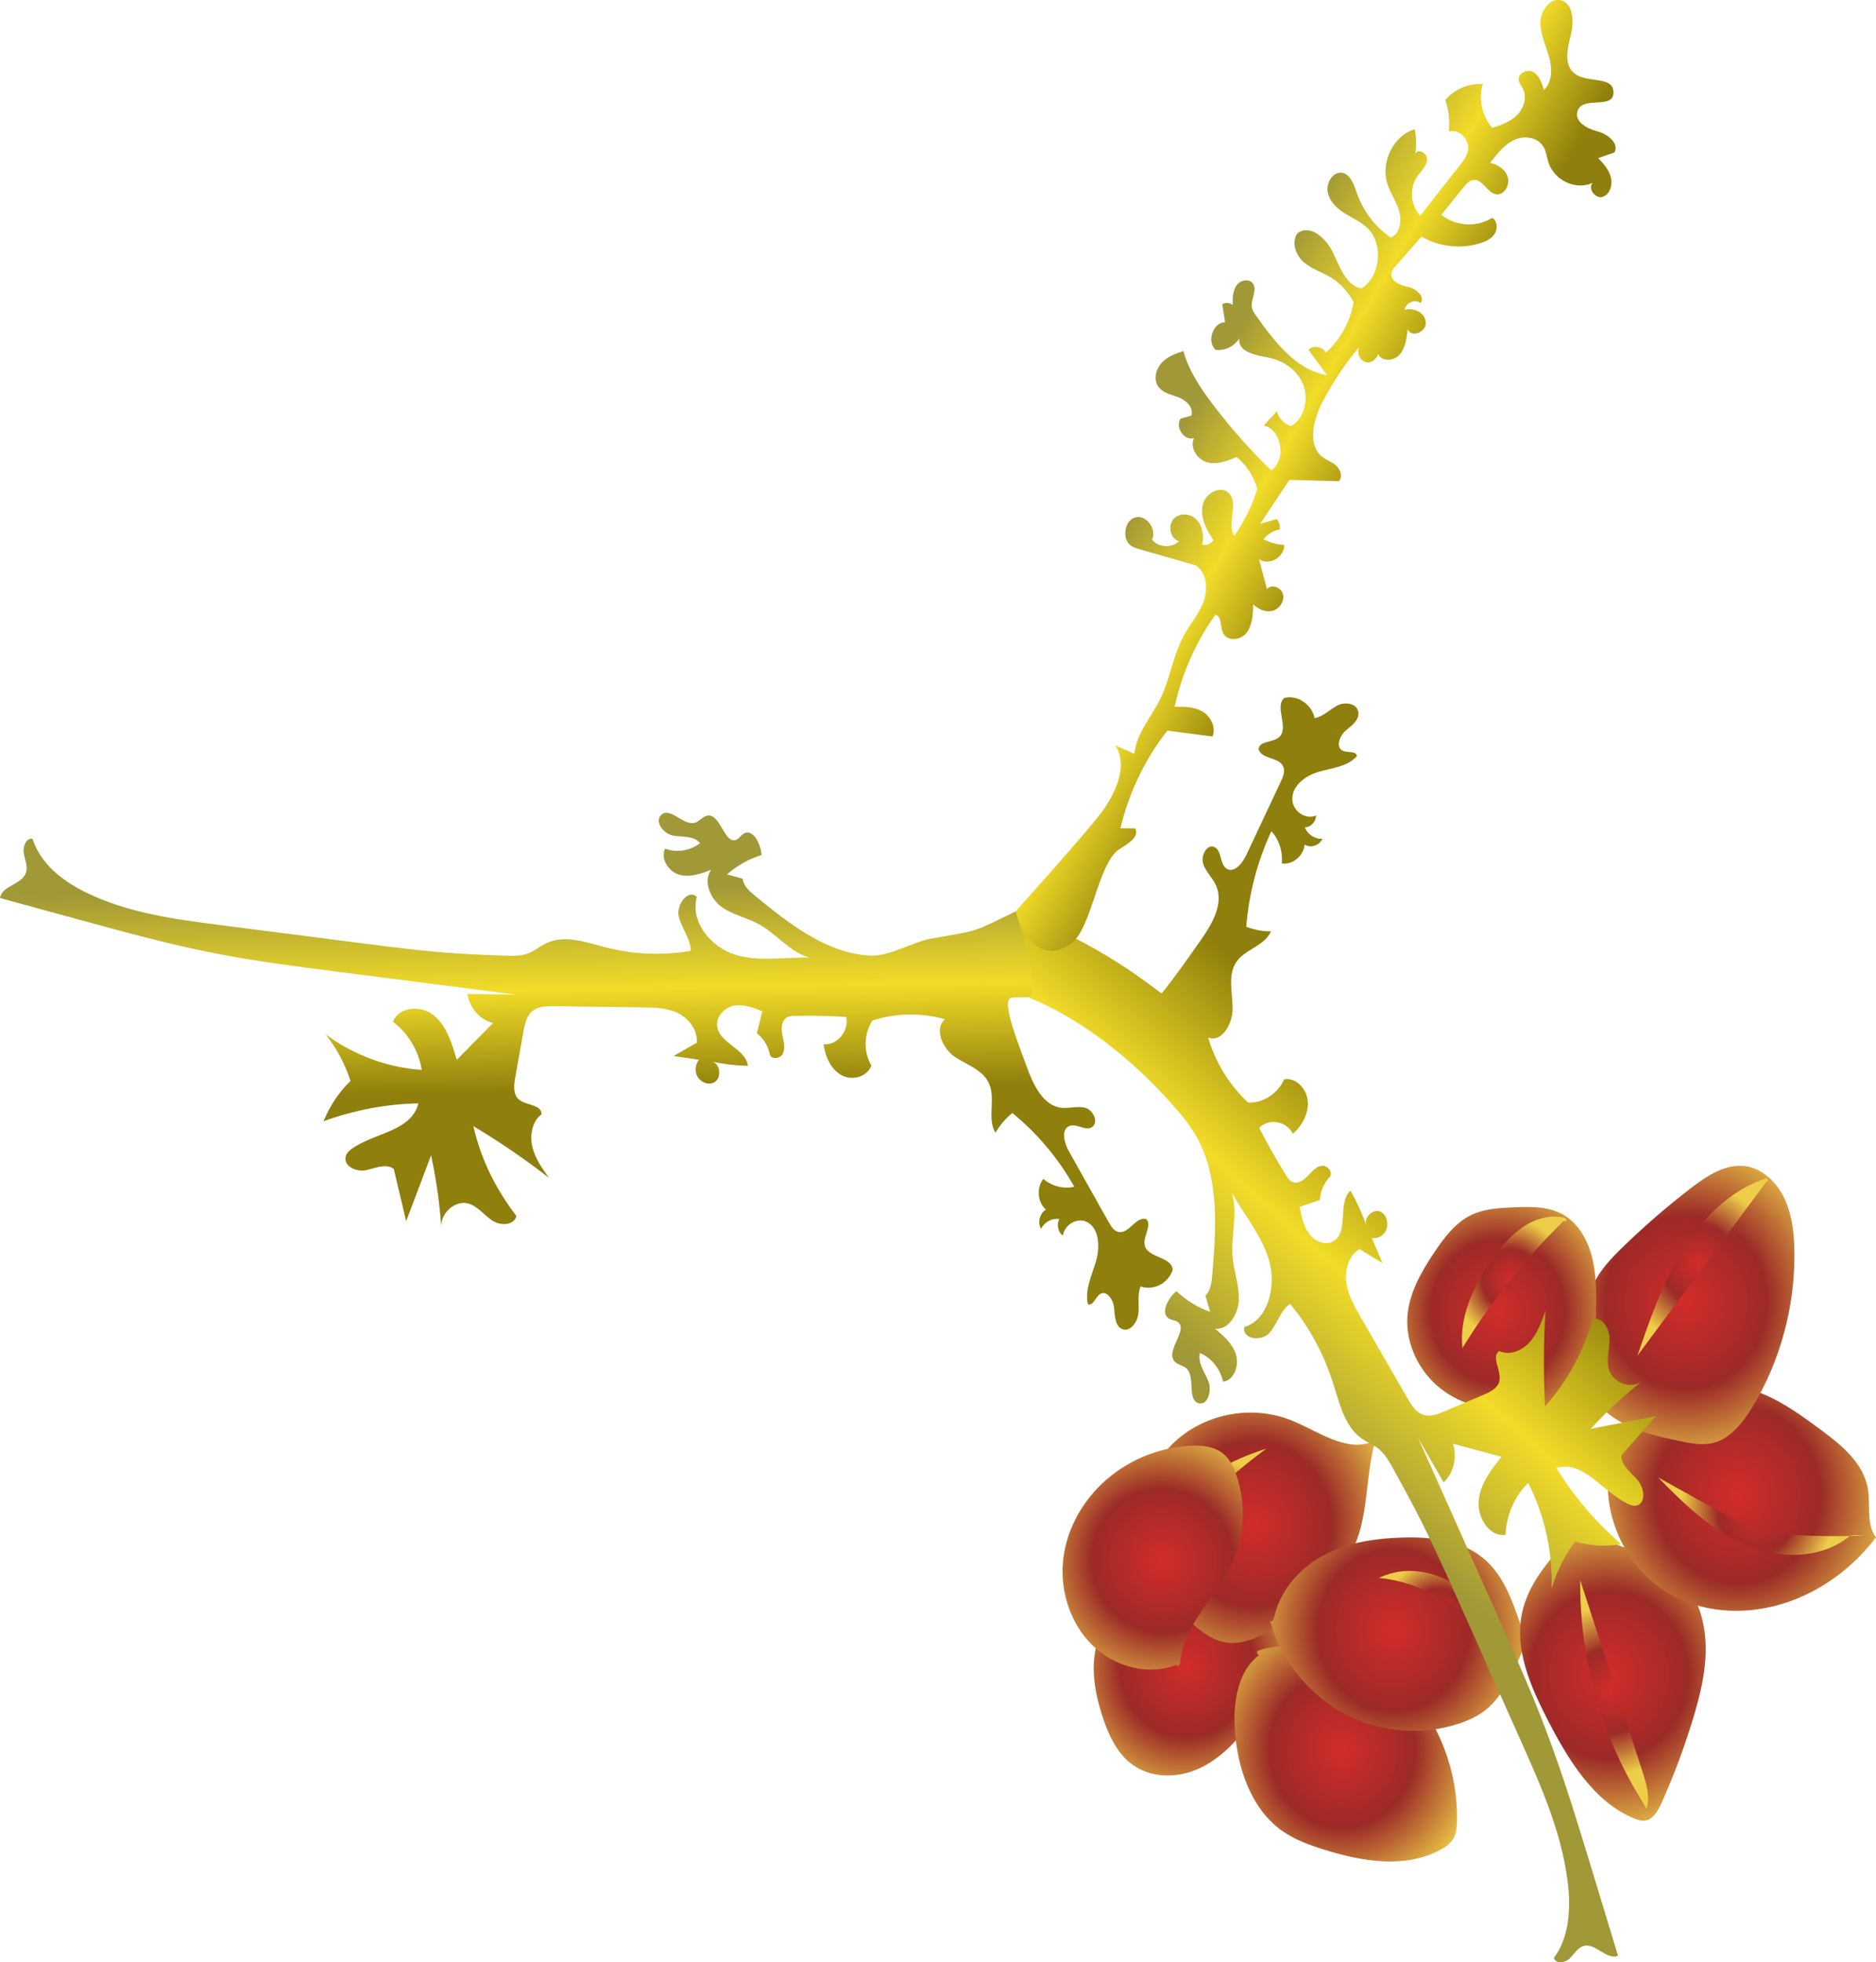<?xml version="1.0" encoding="UTF-8"?><svg id="Layer_2" xmlns="http://www.w3.org/2000/svg" xmlns:xlink="http://www.w3.org/1999/xlink" viewBox="0 0 1566.56 1638.81"><defs><style>.cls-1{fill:url(#New_swatch_1-3);}.cls-2{fill:url(#New_swatch_1-4);}.cls-3{fill:url(#New_swatch_1-6);}.cls-4{fill:url(#New_swatch_1-7);}.cls-5{fill:url(#New_swatch_1-8);}.cls-6{fill:url(#New_swatch_1-2);}.cls-7{fill:url(#New_swatch_1-5);}.cls-8{fill:url(#New_swatch_1-9);}.cls-9{fill:url(#New_swatch_1-14);}.cls-10{fill:url(#New_swatch_1-13);}.cls-11{fill:url(#New_swatch_1-10);}.cls-12{fill:url(#New_swatch_1-15);}.cls-13{fill:url(#New_swatch_1-12);}.cls-14{fill:url(#New_swatch_1-11);}.cls-15{fill:url(#New_swatch_1);}.cls-16{fill:url(#New_swatch-2);}.cls-17{fill:url(#New_swatch-3);}.cls-18{fill:url(#New_swatch);}</style><radialGradient id="New_swatch_1" cx="789.17" cy="939.99" fx="789.17" fy="939.99" r="85.4" gradientTransform="translate(-43.03 75.15) scale(1.31 1.4)" gradientUnits="userSpaceOnUse"><stop offset="0" stop-color="#d22c2a"/><stop offset=".5" stop-color="#9c2a27"/><stop offset="1" stop-color="#eece49"/></radialGradient><radialGradient id="New_swatch_1-2" cx="832.26" cy="855.57" fx="832.26" fy="855.57" r="98.86" xlink:href="#New_swatch_1"/><radialGradient id="New_swatch_1-3" cx="804.62" cy="859.18" fx="804.62" fy="859.18" r="42.98" xlink:href="#New_swatch_1"/><radialGradient id="New_swatch_1-4" cx="888.61" cy="989.99" fx="888.61" fy="989.99" r="93.14" xlink:href="#New_swatch_1"/><radialGradient id="New_swatch_1-5" cx="921.13" cy="918.87" fx="921.13" fy="918.87" r="96.79" xlink:href="#New_swatch_1"/><radialGradient id="New_swatch_1-6" cx="950.2" cy="911.95" fx="950.2" fy="911.95" r="35.91" xlink:href="#New_swatch_1"/><radialGradient id="New_swatch_1-7" cx="1058.5" cy="945.51" fx="1058.5" fy="945.51" r="100.45" xlink:href="#New_swatch_1"/><radialGradient id="New_swatch_1-8" cx="1059.29" cy="955.06" fx="1059.29" fy="955.06" r="50.68" xlink:href="#New_swatch_1"/><radialGradient id="New_swatch_1-9" cx="1140.54" cy="838" fx="1140.54" fy="838" r="105.76" xlink:href="#New_swatch_1"/><radialGradient id="New_swatch_1-10" cx="1152.65" cy="848.65" fx="1152.65" fy="848.65" r="49.02" xlink:href="#New_swatch_1"/><radialGradient id="New_swatch_1-11" cx="804.62" cy="808.3" fx="804.62" fy="808.3" r="104.2" gradientTransform="translate(1363.94 58.14) rotate(63.13) scale(1.16 1.13)" xlink:href="#New_swatch_1"/><radialGradient id="New_swatch_1-12" cx="1107.52" cy="722.99" fx="1107.52" fy="722.99" r="103.56" xlink:href="#New_swatch_1"/><radialGradient id="New_swatch_1-13" cx="1115.61" cy="700.33" fx="1115.61" fy="700.33" r="47.46" xlink:href="#New_swatch_1"/><radialGradient id="New_swatch_1-14" cx="987.79" cy="728.71" fx="987.79" fy="728.71" r="85.64" xlink:href="#New_swatch_1"/><radialGradient id="New_swatch_1-15" cx="995.7" cy="709.53" fx="995.7" fy="709.53" r="36.27" xlink:href="#New_swatch_1"/><linearGradient id="New_swatch" x1="1086.53" y1="1211.99" x2="1265.33" y2="1012.3" gradientUnits="userSpaceOnUse"><stop offset="0" stop-color="#a19837"/><stop offset=".5" stop-color="#f2dc28"/><stop offset="1" stop-color="#8f7f0c"/></linearGradient><linearGradient id="New_swatch-2" x1="994.5" y1="342.25" x2="1138.39" y2="426.65" xlink:href="#New_swatch"/><linearGradient id="New_swatch-3" x1="1300.14" y1="722.63" x2="1442.73" y2="629.02" gradientTransform="translate(1793.18 29.08) rotate(122.35)" xlink:href="#New_swatch"/></defs><g id="front-stem-regrouped"><g id="front-stem-regrouped-group"><path id="back-stem-seed-0745" class="cls-15" d="M1043.87,1312.21c-27.19-8.99-57.69-8.63-83.25,4.76-25.56,13.39-45.19,40.76-47.14,71.12-.98,15.17,2.29,30.32,6.91,44.71,4.8,14.94,11.51,29.94,23.27,39.5,16.36,13.3,39.85,13.23,58.61,4.27s33.46-25.51,45.64-43.21c12.7-18.47,23.48-39.5,25.02-62.37,1.54-22.87-8.1-47.73-26.86-58.73,.31,1.66,.62,3.32-2.21-.04Z"/><g id="back-stem-seed-0800"><path class="cls-6" d="M1146.8,1203.78c-22.25,9.69-45.62-8.22-68.07-17.38-35.94-14.66-80.19-4.66-105.7,26.13s-28.88,80.88-5.82,113.8c6.79,9.7,15.42,17.73,24.01,25.62,8.86,8.14,18.24,16.5,29.64,19.24,19.87,4.78,39.19-8.56,55.75-21.24,21.34-16.34,43.57-33.81,54.63-59.27,11.31-26.05,9.11-56.39,16.32-83.97,.31,1.66,.62,3.32-.75-2.95Z"/><path class="cls-1" d="M990.3,1348.66c-16.42-12.7-23.43-36.53-19.89-57.86,3.54-21.33,16.36-40.02,32.42-53.22,16.07-13.21,35.22-21.44,54.61-27.75-22.47,17.06-45.54,34.79-60.12,59.8-14.58,25.01-18.67,59.41-1.61,82.56,.35,0,.21,.83-5.41-3.52Z"/></g><path id="back-stem-seed-0730" class="cls-2" d="M1051.37,1382.47c-17.32,12.61-21.51,38.03-20.32,60.39,1.74,32.79,13.34,67.1,38.73,85.59,10.7,7.79,23.15,12.31,35.57,16.21,31.88,10,67.54,16.15,97.3,.35,4.3-2.28,8.56-5.17,11.05-9.56,2.48-4.39,2.88-9.73,2.97-14.86,.76-41.89-15.51-83.82-43.79-112.83-9.08-9.32-19.46-17.42-31.18-22.33-10.91-4.57-22.65-6.25-34.26-7.91-19.29-2.75-39.28-5.44-57.68,1.46,0,1.33,0,2.66,1.63,3.48Z"/><g id="back-stem-seed-0700"><path class="cls-7" d="M1064.34,1349.15c5.57-22.76,22.68-40.89,42.52-51.08,19.84-10.18,42.22-13.29,64.22-13.94,24.98-.75,52.02,2.34,70.72,20.06,14.06,13.32,21.22,32.88,27.6,51.77,1.84,5.44,3.68,11.12,3.11,16.87-.44,4.38-2.24,8.46-4.03,12.43-7.1,15.84-14.68,32.31-27.85,42.81-6.54,5.22-14.17,8.68-21.95,11.31-31.45,10.61-66.73,7.59-96.2-8.22-29.47-15.82-52.81-44.25-62.15-78.24,.6,1.34,2.33,3.11,4.01-3.77Z"/><path class="cls-3" d="M1257.73,1398.24c-.56-22.13-18.1-39.19-35.44-51.29-21.38-14.92-45.3-26.9-70.75-29.07,21.48-10.78,48.08-6.13,67.45,8.51,19.37,14.65,31.91,38.07,37.07,62.83,.35,.37,.7,.75,1.67,9.02Z"/></g><g id="back-stem-seed-0500"><path class="cls-4" d="M1308.99,1286c-16.1,17.8-32.86,36.88-37.99,61.02-6.45,30.37,6.95,61.19,20.95,88.51,17.45,34.06,38.85,69.46,72.81,83.28,2.84,1.16,5.86,2.16,8.87,1.75,6.81-.91,10.93-8.3,13.89-14.91,10.15-22.65,18.9-46.01,26.16-69.9,6.03-19.81,11.08-40.32,10.64-61.15-.44-20.83-6.95-42.23-21.12-56.54-10.67-10.78-24.72-16.76-38.44-22.35-17.5-7.13-35.86-14.14-54.21-11.34,0,.66,0,1.33-1.57,1.61Z"/><path class="cls-5" d="M1369.64,1501.68c-33.01-53.59-50.69-117.82-50.08-181.98,17.36,53.38,34.72,106.77,52.08,160.15,3.31,10.18,6.61,21.49,3.06,31.68,.35,0,.92-.15-5.05-9.85Z"/></g><g id="back-stem-seed-0300"><path class="cls-8" d="M1346.92,1215.74c24.26-32.4,59.07-60.83,97.82-58.25,28.19,1.88,52.96,19.72,76.15,36.96,17.06,12.67,35.54,27.66,38.99,49.55,2.14,13.58-1.57,29.36,6.68,39.95-18.62,24.65-43.93,43.45-72.04,53.51-35.35,12.65-76.33,10.71-107.62-10.95-31.29-21.66-50.14-64.67-42.73-103.7,1.54-1.01,3.09-2.03,2.74-7.07Z"/><path class="cls-11" d="M1556.32,1282.36c-20.37,1.01-40.8,.78-61.14-.69-6.24-.45-12.5-1.02-18.64-2.31-16.17-3.39-31.04-11.61-45.66-19.73-15.42-8.57-30.84-17.14-46.26-25.71,21.7,22.29,44.73,44.26,72.66,56.24,27.93,11.99,61.98,12.33,86.43-6.43,.7-1.12,1.4-2.24,12.61-1.38Z"/></g><path id="back-stem-seed-0830" class="cls-14" d="M985.67,1387.05c2.95-30.63,29.32-52.41,42.57-79.89,11.09-23,12.62-50.71,4.15-75.22-2.3-6.65-5.47-13.3-10.87-17.78-7.44-6.18-17.73-7.16-27.23-6.69-27.47,1.34-54.16,12.74-74.05,31.65-18.1,17.2-30.61,40.85-32.67,66.14-2.06,25.29,6.92,51.95,25.37,69.52,18.45,17.57,46.36,24.89,69.6,15.56,.26,1.1,2.56,2.82,3.14-3.27Z"/><g id="back-stem-seed-0100"><path class="cls-13" d="M1332.9,1155.94c-7.95-27.31-14.27-58.05-2.19-83.58,5.63-11.89,14.76-21.41,23.98-30.39,18.16-17.7,37.28-34.28,57.23-49.62,13.62-10.47,29.33-20.81,45.95-18.35,14.06,2.09,25.84,13.43,32.24,26.97,6.4,13.55,8.1,29.07,8.31,44.24,.64,45.85-11.81,91.82-35.25,130.22-7.96,13.05-18.24,26-32.42,29.63-9.23,2.36-18.88,.42-28.2-1.52-27.68-5.78-57.91-13.19-73.37-38.64-.93,.66-1.86,1.33,3.71-8.97Z"/><path class="cls-10" d="M1475.45,984.02c-29.28,9.01-53.21,32.42-70.07,59.55-16.86,27.13-27.51,58.03-38,88.6,36.05-48.59,72.09-97.19,108.09-145.81,.7,0,1.4,0-.02-2.35Z"/></g><g id="back-stem-seed-1200"><path class="cls-9" d="M1265.75,1176.98c-21.89,1.85-44.75-3.2-62.5-17.01-17.75-13.81-29.61-37-27.99-60.41,1.35-19.4,11.3-36.82,21.83-52.69,8.49-12.8,18.08-25.64,31.45-32.12,10.6-5.15,22.57-5.79,34.2-6.35,15-.72,30.95-1.21,43.93,6.85,12.05,7.48,19.63,21.43,23.07,35.87,3.44,14.44,3.24,29.55,3.01,44.45-.16,10.68-.38,21.66-4.21,31.52-2.64,6.79-6.87,12.71-11.06,18.55-12.52,17.46-26.36,35.92-46.06,42.16-.31,0-.62,0-5.68-10.83Z"/><path class="cls-12" d="M1307.38,1017.34c-12.01-3.31-25.03,.31-35.54,7.36-10.51,7.05-18.84,17.24-26.27,27.86-14.89,21.29-27.23,46.92-24.35,73.33,23.88-38.8,52.11-74.53,84.18-105.86,1.75,0,3.5,0,1.97-2.69Z"/></g><path id="front-stem-0400" class="cls-18" d="M964.89,825.99c-21.36-16.33-44.07-30.64-67.77-42.71-3.02-1.54-18.5-7.86-21.57-6.43-2.7,1.26-25.88-19.11-27.36-15.52-5.52,13.41,14.5,57.62,8.98,71.03,41.74,16.41,82.91,48.02,114.18,81.82,10.44,11.28,20.99,22.73,28.48,36.43,18.46,33.77,15.73,75.62,12.44,114.58-.52,6.12-1.34,12.89-5.73,16.86,1.36,4.55,2.73,9.1,4.09,13.65-10.39-3.65-20.07-9.61-28.24-17.39-7.08,5.89-13.9,18.66-5.97,23.12,2.17,1.22,4.87,1.13,6.92,2.56,9.37,6.54-9.93,23.41-2.83,32.66,2.5,3.26,7.2,3.46,10.2,6.2,7.83,7.16,.26,26.34,10.24,29.07,7.66,2.1,11.24-10.62,8.11-18.37-3.13-7.76-9.2-15.42-7.01-23.54,9.54,4,16.99,13.27,19.26,23.95,9.03-.93,13.64-13.31,10.84-22.53-2.8-9.22-10.34-15.72-17.51-21.67,11.26,1.15,19.51-12.28,19.88-24.36,.36-12.09-4.22-23.72-5.24-35.76-1.53-17.93,4.78-36.66-.74-53.67,10.6,19.03,25.25,35.94,31.31,57.12,6.06,21.18-.84,49.28-20.79,55.25-2.03,10.07,14.2,12.46,20.89,5.03,6.68-7.43,9.21-18.9,17.36-24.42,15.72,18.91,27.87,41.19,35.53,65.12,5.55,17.33,9.83,37.15,24.12,47.26,4.62,3.27,9.99,5.23,14.39,8.82,5.28,4.29,8.77,10.56,12.14,16.67,6.65,12.09,13.31,24.17,19.64,36.46,13.13,25.47,24.85,51.73,36.57,77.97,16.83,37.7,33.66,75.41,50.49,113.11,16.77,37.56,33.76,75.9,38.91,117.15,2.75,22.05,1.46,46.35-11.53,63.73,1.73,5.22,9.26,4.17,13.13,.48s6.77-9.11,11.79-10.5c9.9-2.75,19.16,12.25,28.65,8.16-7.12-23.43-14.24-46.86-21.36-70.29-11.88-39.1-23.77-78.24-38.15-116.37-12.93-34.27-27.84-67.65-42.74-100.99-21.55-48.24-43.11-96.48-64.66-144.72,7.1,12.35,14.19,24.7,21.29,37.05,8.33-7.76,11.56-21.2,7.74-32.29,13.53,3.63,27.06,7.25,40.59,10.88-8.67,10.86-17.75,22.67-19.07,36.88-1.33,14.21,9.28,30.45,22.48,28.29,.56-16.32,7.52-32.29,18.86-43.24,13.78,26.87,20.59,57.77,19.5,88.39,4.15-14.36,10.84-27.87,19.62-39.61,12.53,3.71,25.82,4.49,38.66,2.28-21.01-17.98-39.36-39.49-54.18-63.5,21.56-7.2,38.66,19.57,59.18,29.65,2.56,1.26,5.46,2.28,8.17,1.46,7.74-2.31,5.81-15.12,.27-21.34-5.54-6.22-13.54-11.87-13.4-20.46,9.66-10.92,19.33-21.85,28.99-32.77-18.19,3.55-36.38,7.1-54.57,10.65,13.36-14.48,27.77-27.86,43.07-39.96-9.32,7.35-24.84,1.71-28.04-10.19-2.18-8.11,.77-16.71,.69-25.15-.08-8.44-6.09-18.41-13.73-16.27-8.26,26.29-20.6,51.1-40.15,72.73-1.37-26.67-1.25-53.43,.37-80.08-3.24,9.43-6.65,19.14-13.12,26.42-6.47,7.28-16.89,11.55-25.5,7.54-6.96,4.69,1.83,16.16,.17,24.77-1.17,6.05-7.27,9.21-12.65,11.49-11.06,4.68-22.13,9.37-33.19,14.05-5.77,2.44-12.14,4.92-18.04,2.86-5.99-2.09-9.77-8.24-13.07-13.97-12.99-22.54-25.98-45.09-38.98-67.63-5.24-9.09-10.59-18.51-11.99-29.08-1.4-10.57,2.22-22.67,11.09-27.57,6.4,3.89,12.8,7.77,19.2,11.66-2.97-6.95-5.94-13.9-8.91-20.86,3.64,.5,7.47-.93,10.02-3.74,4.77-5.26,3.43-15.61-2.9-18.39-6.34-2.78-14.41,5.13-11.61,11.82-3.57-10.21-8.06-20.06-13.39-29.35-10.76,9.78-1.59,32.7-13.09,41.47-6.38,4.86-15.85,1.63-20.92-4.76-5.07-6.39-6.85-14.96-8.46-23.15,5.67-1.94,11.33-3.88,17-5.81,.35-6.91,3.12-13.64,7.64-18.59,3.9-3.25-.9-10.51-5.82-10.03s-8.5,4.95-12.04,8.63-8.67,7.05-13.15,4.82c-2.27-1.13-3.77-3.46-5.15-5.69-7.87-12.75-15.27-25.82-22.19-39.18,7.71-8.6,23.32-5.85,28.05,4.93,7.53-6.76,13.3-16.76,12.5-27.23s-10.05-20.28-19.72-18.39c-5.31,12.02-17.75,20-30.17,19.36-15.49-14.33-27.16-33.33-33.3-54.23,11.36,4.45,20.63-11.64,20.44-24.58-.18-12.93-4.08-27.21,2.69-37.93,7.22-11.45,23.92-13.66,29.29-26.21-7.02,.06-14.04-1.26-20.62-3.88,2.22-27.68,9.38-54.89,20.98-79.75,6.43,6.98,9.7,17.13,8.65,26.86,8.89,1.48,18.18-6.15,19.13-15.71,5.02,3.18,12.38,.78,14.89-4.85-6.1,.51-12.3-3.5-14.69-9.52,4.87,0,9.31-4.72,9.32-9.93-7.99,3.65-18.44-2.66-19.65-11.86-1.61-12.27,10.61-21.43,21.81-24.62s23.95-4.16,31.98-13.09c-.77-4.9-8.13-2.4-12.24-4.72-5.57-3.13-2.06-12.47,2.89-16.62,4.95-4.15,11.57-8.81,10.52-15.44-1.19-7.51-11.26-8.78-17.66-5.43s-11.78,9.4-18.85,10.41c-2.36-11.54-14.54-19.63-25.27-16.77-8.53,7.02,3.94,24.61-3.99,32.39-5.29,5.19-17.34,3.04-17.52,10.71,3.25,8.53,17.71,6.08,20.78,14.69,1.39,3.89-.4,8.16-2.14,11.88-9.67,20.57-19.33,41.14-29,61.7-3.33,7.08-10.43,15.42-16.6,11.02-5.51-3.93-3.72-14.83-9.72-17.81-6.15-3.06-11.74,6.81-9.64,13.71,2.1,6.9,7.89,11.79,10.81,18.33,6.63,14.81-3.02,31.71-12.22,44.85-10.85,15.5-21.71,30.99-33.55,45.74,1.62-.26,3.1,1.88-4.79-4.15Z"/><path id="front-stem-0100" class="cls-16" d="M918.94,679.75c12.32-16.46,23.64-40.02,12.31-57.27,5.33,2.37,10.66,4.74,16,7.12,1.65-17.16,14.07-30.53,21.59-45.8,8.26-16.79,10.7-36.41,19.62-52.81,5.3-9.73,12.79-18.15,16.62-28.64,3.83-10.49,2.56-24.55-6.57-30.17-15.64-4.49-31.28-8.98-46.91-13.47-2.49-.71-5.03-1.45-7.19-2.96-7.87-5.49-5.54-21.03,3.55-23.61,9.09-2.58,18.32,9.68,14.03,18.62,5.65,6.64,16.44,7.2,22.66,1.17-7.01-1.4-9.68-12.38-4.96-18.1,4.72-5.72,13.96-5.31,19.21-.15,5.25,5.16,6.73,13.72,5,21.12,3.4,1.13,7.42-.43,9.35-3.63-5.79-8.63-11.14-19-8.93-29.36,2.2-10.35,16.01-17.28,22.47-9.22,7.37,9.19-2.42,24.93,3.8,35.05,8.3-11.86,14.86-25.11,19.38-39.11-2.92-10.58-9.06-20.11-17.26-26.8-7.88,3.25-16.38,6.55-24.58,4.4s-15.02-12.34-11.02-20.29c-7.87,2.87-16.1-8.89-11.31-16.15,3.02-.84,6.04-1.69,9.06-2.53,2.19-6.77-4.56-13.03-10.89-15.39s-13.85-3.77-17.33-9.89c-3.46-6.09-.98-14.41,3.84-19.33s11.4-7.23,17.75-9.4c4.42,16.47,14.04,30.74,24.12,44.06,15,19.83,31.42,38.43,49.07,55.58,13.24-8.3,8.9-34.44-6.2-37.36,3.7-3.97,7.4-7.94,11.1-11.91,1.52,5.93,6.14,10.83,11.7,12.4,11.19-6.08,15.13-22.59,10.13-34.91-5-12.31-17.02-20.22-29.41-22.44-10.3-1.85-25.04-4.69-23.91-15.8-4.33,6.6-12.17,10.36-19.66,9.44-7.81-6.73-2.16-23.25,7.86-23.01-.8-5.03-1.6-10.05-2.41-15.08,2.68-1.63,6.25-1.4,8.73,.55-.15-5.8,.07-12.08,3.45-16.62,3.38-4.54,11.07-5.59,13.83-.6,3.22,5.82-2.63,13.2-1.15,19.77,.51,2.27,1.86,4.21,3.18,6.08,15.61,22.08,33.8,45.87,59.4,50.01-5.14-7.08-10.28-14.16-15.43-21.24,4.21-3.95,11.69-2.69,14.56,2.45,11.96-10.62,20.3-25.8,23.15-42.14-4.49-8.71-11.3-16.05-19.42-20.91-7.43-4.45-15.98-6.92-22.52-12.75-6.54-5.83-10.25-17.04-4.77-24.02,10.36-7.79,23.92,4.33,29.58,16.45,5.66,12.12,11.07,27.34,23.53,29.83,15.85-9.64,18.91-36.57,5.68-49.98-5.53-5.61-12.82-8.67-19.41-12.77s-12.97-10.02-14.34-18.03,5.03-17.49,12.49-15.82c6.85,1.54,9.52,10.15,12,17.14,5.37,15.14,15.45,28.31,28.27,36.94,7.48-3,9.34-13.82,7-21.99-2.34-8.17-7.51-15.12-10.01-23.24-5.61-18.25,5.59-40.32,22.96-45.25,1.37,6.89,1.51,14.05,.41,20.99,1.14-5.69,10.42-1.32,9.92,4.47-.49,5.8-5.43,9.78-8.6,14.51-6.39,9.54-5.07,24.06,2.94,32.09,10.95-13.94,21.91-27.88,32.86-41.82,3.18-4.05,6.5-8.42,7.07-13.68,.96-8.88-8.19-17.14-16.21-14.63,1.08-8.9,.09-18.07-2.86-26.48,7.92-9.08,19.76-14.07,31.35-13.2-3.82,12.51-.64,27.15,7.93,36.59,7.31-2.42,14.88-5,20.52-10.54,5.63-5.54,8.72-14.95,5.04-22.12-1.24-2.41-3.18-4.53-3.53-7.25-.77-5.99,7.23-9.58,12.19-6.7s7.19,9.12,8.86,14.89c7.18-6.46,6.94-18.43,4.17-28.02-2.76-9.59-7.45-18.9-7.11-28.93,.34-10.03,8.87-20.69,17.83-17.68,9.76,3.28,10.22,17.88,7.59,28.44-2.63,10.56-5.86,23.51,1.52,31.08,10.24,10.52,34.02,2.38,34.07,17.23,.06,14.85-26.65,2.02-30.2,16.13-2.2,8.74,8.49,14.15,16.7,16.33s18.41,9.66,14.37,17.61c-4.53,1.58-9.06,3.16-13.6,4.74,4.38,4.7,8.93,9.7,10.55,16.1,1.62,6.4-.94,14.52-6.91,16.33s-12.54-6.92-8.31-11.77c-13.81,6.61-32.09-1.9-36.98-17.2-1.33-4.18-1.8-8.73-3.91-12.53-4.67-8.41-16.04-10.02-24.45-6.16-8.4,3.87-14.52,11.72-20.3,19.3,6.39,1.22,12.85,5.31,14.76,11.94,1.91,6.63-3.08,15.15-9.52,14.26-7.54-1.04-11.51-12.82-19.08-12.05-3.49,.36-6.13,3.41-8.42,6.25-6.14,7.64-12.29,15.28-18.43,22.92,11.99,9.66,29.48,10.7,42.4,2.53,4.16,2.21,4.79,8.79,2.3,12.98-2.49,4.2-7.04,6.42-11.47,7.9-16.37,5.47-34.78,3.54-49.86-5.21-7.25,8.29-14.5,16.58-21.75,24.87-1.36,1.55-2.76,3.2-3.23,5.26-1.55,6.87,7.16,10.52,13.65,11.86s14.53,7.82,10.62,13.52c-4.63-3.64-12.4-.31-13.4,5.74,7.34-2.45,16.99,2.04,17.7,10.23,.71,8.18-12.1,13.46-15.13,5.9-.8,7.53-1.84,15.62-6.69,21.15s-14.94,6.19-18.12-.59c-.95,4.94-6.38,8.28-10.85,6.69s-6.95-7.74-4.94-12.31c-11.7,14.04-21.97,29.46-30.55,45.88-7.58,14.49-12.74,35.39-.44,45.53,3.67,3.03,8.37,4.43,11.95,7.58,3.58,3.16,5.58,9.5,2.23,12.94-13.78-.35-27.55-.7-41.33-1.05-8.14,12.21-16.29,24.43-24.43,36.64,4.64-1.3,9.28-2.6,13.91-3.9,1.92,2.31,2.86,5.52,2.51,8.59-5.27,.89-10.2,3.88-13.63,8.25,5.43,2.76,11.37,4.4,17.37,4.8-.02,10.41-13.06,17.71-21.08,11.8,2.2,8.32,4.41,16.64,6.61,24.96,3.89-4.57,12.13-1.39,13.41,4.64s-3.38,12.25-9.02,13.6c-5.64,1.35-11.6-1.3-15.86-5.48-.19,8.38-.61,17.46-5.65,23.89s-16.46,7.32-19.7-.32c-2.22-5.24-.94-13.64-6.19-14.91-16.28,22.67-27.99,49.07-34.09,76.9,7.86-.1,16.11-.1,23.05,3.86,6.93,3.97,11.85,13.32,8.57,20.96-12.58-1.61-25.16-3.22-37.74-4.83-18.51,23.55-31.99,51.59-39.13,81.39,4.16,.08,8.32,.17,12.47,.25,3.4,7.53-6.74,13.07-13.44,17.39-17.87,11.55-22.83,66.05-40.16,78.63-28.81,20.92-44.43-16.17-46.34-26.83,.55-.58,58.42-64.97,70.75-81.43Z"/><path id="front-stem-0900" class="cls-17" d="M844.77,833.28c19.16-2.4,26.5,12.16,3.43-72.1-37.95,18.3-28.66,15.28-70.6,22.75-14.64,2.61-35.18,14.79-50.02,14.22-36.56-1.41-68.19-26.26-97.21-50.08-4.56-3.74-9.47-8.11-10.26-14.19-4.32-1.2-8.65-2.41-12.97-3.61,8.45-7.43,18.34-12.98,28.86-16.19-.86-9.54-7.3-22.54-15.08-17.76-2.13,1.31-3.5,3.79-5.73,4.88-10.18,4.96-13.19-21.49-24.3-20.03-3.92,.51-6.59,4.65-10.36,5.89-9.85,3.24-20.96-13.86-28.46-6.31-5.76,5.79,2.37,15.83,10.18,17.16,7.81,1.32,17.12-.06,22.35,6.27-8.27,6.47-19.58,8.24-29.23,4.57-4.09,8.65,3.22,19.44,12.01,21.85,8.79,2.4,17.96-.93,26.49-4.21-6.94,9.55-.74,24.19,8.62,30.99,9.36,6.8,21,8.89,31.07,14.4,14.99,8.21,26.42,23.93,42.82,28.05-20.71-.61-41.91,3.56-61.9-2.3s-38.5-27.13-32.54-48.34c-6.87-7.22-17.45,6.16-15.15,16.17s10.01,18.44,10.01,28.74c-23.35,4.07-47.46,3.13-70.48-2.76-16.66-4.26-34.62-11-50.26-3.51-5.05,2.42-9.48,6.22-14.67,8.28-6.22,2.47-13.04,2.27-19.67,2.04-13.11-.46-26.23-.92-39.32-1.78-27.15-1.77-54.18-5.24-81.19-8.7-38.8-4.98-77.61-9.96-116.41-14.94-38.66-4.96-78.05-10.13-113.41-27.56-18.9-9.31-37.41-23.48-44.19-44.52-5.05-1.23-8.25,6.13-7.4,11.6,.84,5.47,3.57,10.99,1.99,16.26-3.12,10.41-19.93,10.75-21.78,21.5,22.33,6.11,44.65,12.22,66.98,18.33,37.26,10.2,74.55,20.4,112.38,27.82,34,6.67,68.36,11.06,102.69,15.46,49.66,6.35,99.32,12.71,148.98,19.06-13.56-.2-27.12-.4-40.68-.6,1.67,11.68,10.57,21.78,21.38,24.27-10.11,10.28-20.21,20.56-30.32,30.83-3.94-13.64-8.42-28.16-18.94-36.96-10.52-8.8-29.03-7.92-34.39,5.16,12.6,9.24,21.5,24.07,24.08,40.17-28.61-1.94-56.68-12.32-80.29-29.7,9.13,11.43,16.22,24.71,20.81,38.92-9.64,9.33-17.37,20.91-22.49,33.69,25.45-9.35,52.27-14.41,79.18-14.95-5.84,23.32-36.15,24.43-55.11,37.57-2.37,1.64-4.72,3.71-5.53,6.6-2.31,8.22,8.84,13.33,16.72,11.66,7.88-1.67,16.63-5.87,23.34-1.16,3.46,14.57,6.92,29.14,10.38,43.71,6.93-18.33,13.86-36.65,20.79-54.98,4.3,19.81,7.15,39.98,8.53,60.27-.82-12.35,11.94-23.35,23.06-19.87,7.57,2.37,12.8,9.64,19.51,14.08,6.71,4.44,17.81,4.35,20.21-3.69-16.36-21.52-29.36-45.95-35.99-75.18,21.81,13.04,42.89,27.47,63.09,43.19-5.71-7.97-11.57-16.25-13.86-25.99-2.29-9.74-.09-21.43,7.69-27.06,.02-8.8-13.75-6.99-19.67-13.1-4.16-4.29-3.39-11.5-2.31-17.57,2.22-12.5,4.44-24.99,6.66-37.49,1.16-6.52,2.61-13.59,7.4-17.82,4.86-4.29,11.74-4.41,18.03-4.33,24.77,.33,49.54,.66,74.3,1,9.98,.13,20.3,.34,29.4,4.73,9.1,4.39,16.73,14.13,15.86,24.77-6.5,3.7-12.99,7.4-19.49,11.1,7.08,1.04,14.17,2.08,21.25,3.11-2.35,3.02-3.26,7.24-2.41,11.05,1.6,7.12,10.5,11.45,16.09,7.22,5.59-4.23,3.66-15.75-3.13-16.81,9.98,2.24,20.16,3.46,30.36,3.62-1.97-14.95-24.99-18.94-25.77-34.01-.43-8.36,7.2-15.18,14.96-16.34,7.76-1.16,15.48,1.82,22.82,4.75-1.5,6.15-3,12.31-4.5,18.46,5.27,4.01,9.11,10.12,10.6,16.85,.48,5.26,8.79,4.81,11.04,.11,2.25-4.7,.64-10.33-.38-15.49s-.93-11.6,3.23-14.45c2.11-1.45,4.75-1.56,7.25-1.61,14.28-.28,28.58,.02,42.84,.93,2.67,11.56-7.86,24.19-18.91,22.69,1.31,10.41,6.12,20.98,14.83,25.86,8.7,4.89,21.41,1.77,25.08-7.97-6.66-11.23-6.31-26.73,.85-37.61,19.62-6.32,40.88-6.68,60.68-1.05-9.6,7.88-1.84,24.85,8.48,31.61,10.32,6.76,23.69,10.88,28.54,22.73,5.18,12.65-2.01,28.91,5.04,40.48,3.71-6.37,8.51-12,14.1-16.54,20.69,16.82,38.36,37.85,51.79,61.62-8.95,2.07-18.73-.41-25.86-6.56-5.92,7.23-4.86,19.71,2.18,25.68-5.2,2.83-7.24,10.76-4.13,16.04,2.86-5.78,9.35-9.23,15.38-8.17-2.61,4.4-1.25,10.94,2.86,13.73,1.39-9.17,11.97-15.23,19.88-11.4,10.56,5.11,11.26,21.05,7.79,32.87-3.47,11.82-9.53,23.85-6.77,35.88,4.29,1.93,6.25-6.05,10.28-8.53,5.45-3.36,10.96,4.81,11.59,11.5s.77,15.16,6.57,17.76c6.57,2.95,12.97-5.47,13.74-13.04,.77-7.57-1.12-15.67,1.86-22.59,10.39,4.04,23.29-2.63,26.78-13.84-.98-11.46-21.56-9.61-23.46-20.94-1.27-7.55,6.88-17.29,.91-21.55-8.48-1.64-14.28,12.73-22.73,10.9-3.81-.83-6.24-4.73-8.24-8.29-11.08-19.73-22.17-39.47-33.25-59.2-3.82-6.8-6.6-17.67,.18-20.89,6.05-2.87,13.71,4.58,19.28,.75,5.71-3.92,.9-14.25-5.68-16.04-6.57-1.8-13.54,.81-20.28-.05-15.25-1.94-23.44-19.69-28.91-35.04-6.44-18.09-21.98-55.67-12.36-56.87Z"/></g></g></svg>